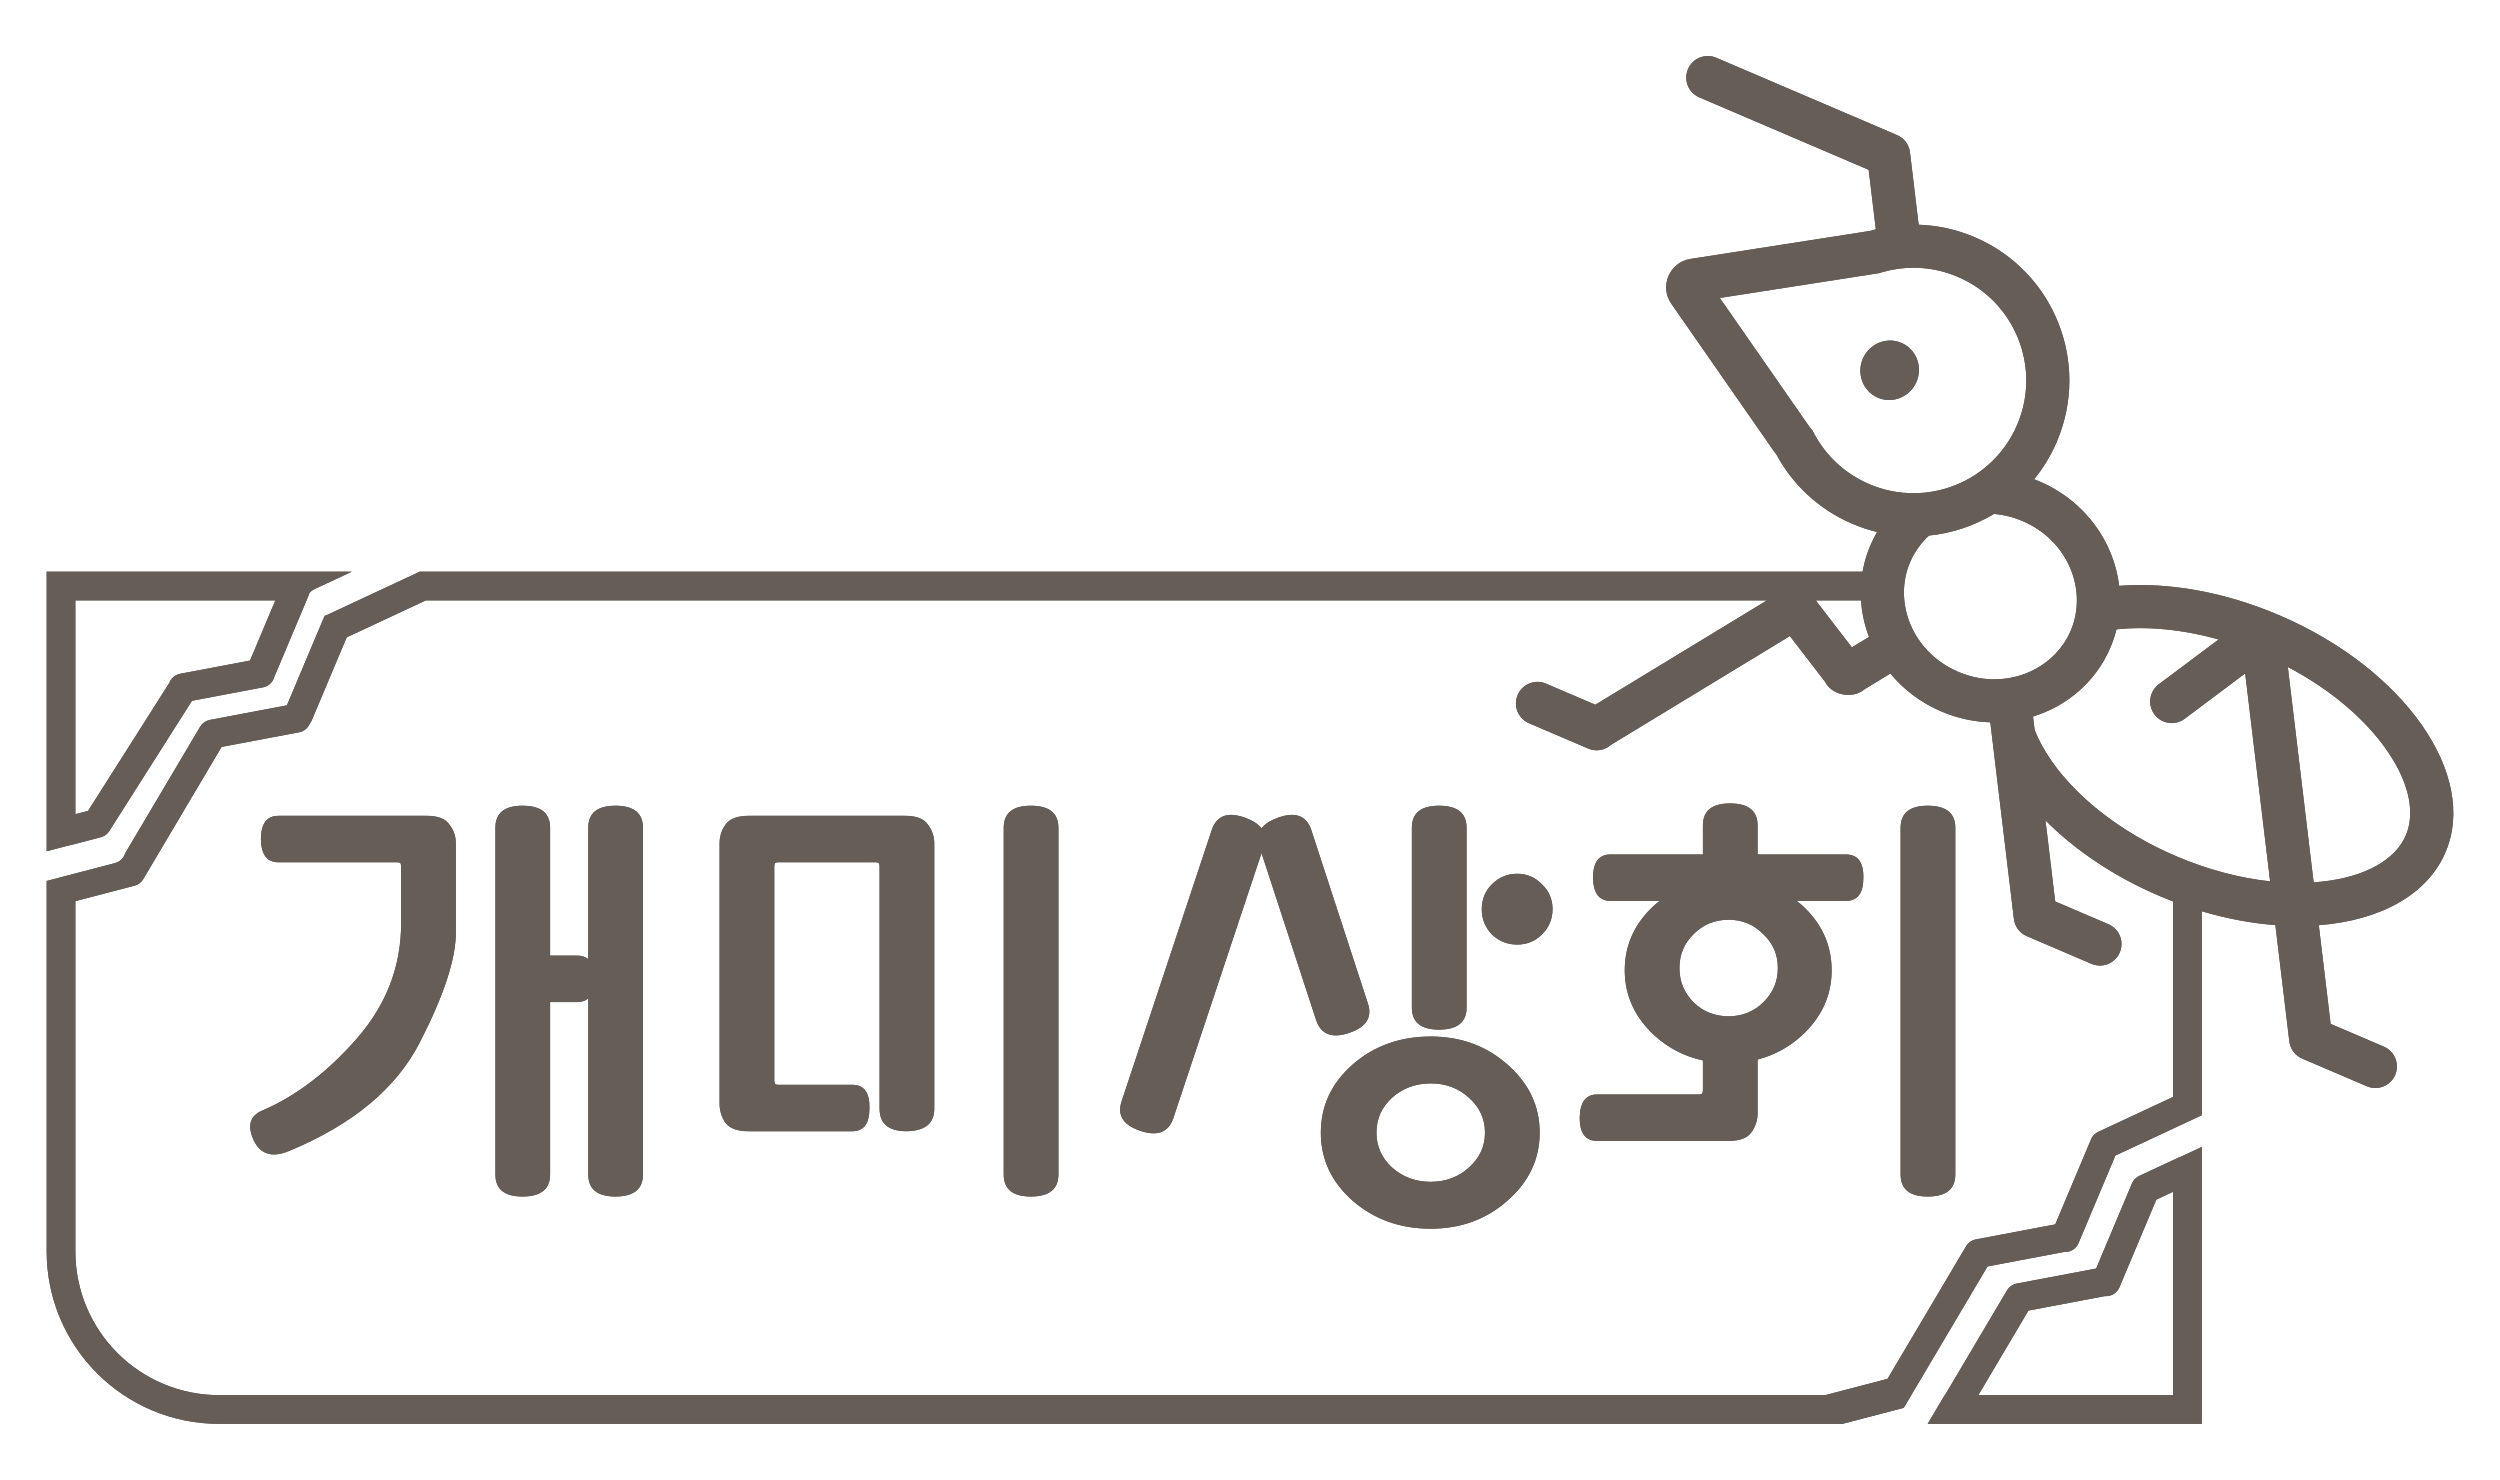 <svg width="174" height="103" viewBox="0 0 174 103" fill="none" xmlns="http://www.w3.org/2000/svg">
<path fill-rule="evenodd" clip-rule="evenodd" d="M119.453 4.02L132.009 9.391C132.064 9.413 132.118 9.439 132.17 9.468C132.361 9.573 132.521 9.715 132.646 9.882C132.771 10.048 132.862 10.242 132.909 10.455C132.922 10.513 132.932 10.572 132.938 10.631L133.53 15.567C133.532 15.579 133.533 15.59 133.534 15.602L133.535 15.617L133.537 15.641C134.846 15.684 136.17 15.966 137.447 16.512C142.953 18.867 145.508 25.241 143.152 30.747C142.74 31.711 142.205 32.584 141.574 33.356C141.701 33.404 141.828 33.455 141.955 33.51C145.103 34.856 147.128 37.699 147.495 40.774C150.85 40.513 154.762 41.163 158.63 42.818C167.329 46.539 172.511 53.928 170.205 59.321C168.921 62.322 165.59 64.073 161.388 64.394L162.212 71.262L165.916 72.846C166.677 73.171 167.031 74.053 166.705 74.815C166.379 75.576 165.497 75.93 164.736 75.604L160.267 73.693C160.024 73.595 159.81 73.435 159.648 73.23C159.509 73.054 159.408 72.845 159.359 72.615C159.348 72.561 159.339 72.506 159.333 72.451L158.366 64.388C156.72 64.263 154.995 63.944 153.247 63.424V77.619L152.695 77.877C152.686 77.881 152.678 77.885 152.67 77.889L147.231 80.427L144.663 86.527C144.49 86.936 144.078 87.171 143.658 87.136L138.332 88.143L133.025 97.101L132.883 97.341L132.874 97.355C132.873 97.357 132.873 97.358 132.872 97.359L132.5 97.986L128.233 99.101H15.247C8.62 99.101 3.247 93.729 3.247 87.101V61.314L8.004 60.071C8.181 60.025 8.334 59.934 8.455 59.814L8.46 59.812L8.466 59.803C8.578 59.688 8.662 59.547 8.708 59.394L13.928 50.584C13.931 50.58 13.933 50.576 13.935 50.572C13.938 50.567 13.941 50.563 13.943 50.559C14.017 50.441 14.11 50.344 14.217 50.27C14.324 50.195 14.447 50.14 14.582 50.111C14.592 50.109 14.601 50.107 14.611 50.105L19.968 49.092L22.577 42.895C22.581 42.886 22.584 42.878 22.588 42.869C22.638 42.855 22.688 42.836 22.736 42.814L29.079 39.853C29.12 39.834 29.158 39.813 29.195 39.789H129.636C129.519 40.456 129.484 41.126 129.527 41.789H126.393C126.406 41.812 126.418 41.834 126.429 41.856L128.891 45.056L130.083 44.331C129.314 42.313 129.288 40.042 130.187 37.942C130.322 37.625 130.476 37.32 130.645 37.028C130.063 36.887 129.486 36.696 128.917 36.453C126.575 35.452 124.768 33.723 123.644 31.644C123.598 31.591 123.554 31.534 123.512 31.474L116.323 21.139C115.479 19.926 116.197 18.248 117.657 18.021L130.096 16.082L130.126 16.077C130.269 16.035 130.412 15.996 130.556 15.96C130.555 15.948 130.553 15.936 130.552 15.924L130.059 11.82L118.273 6.778C117.511 6.453 117.158 5.571 117.484 4.809C117.809 4.048 118.691 3.694 119.453 4.02ZM126.216 41.546C126.216 41.545 126.216 41.545 126.216 41.545C125.859 41.146 125.305 40.942 124.767 40.964C124.507 40.967 124.251 41.022 124.02 41.136C123.899 41.195 123.792 41.267 123.701 41.349L122.976 41.789H29.637L24.13 44.36L21.703 50.126C21.666 50.213 21.619 50.292 21.563 50.362C21.439 50.665 21.169 50.901 20.823 50.966L15.421 51.987L9.972 61.185L9.963 61.199C9.833 61.411 9.624 61.576 9.364 61.644L5.247 62.719V87.101C5.247 92.624 9.724 97.101 15.247 97.101H127.037L131.371 95.969L136.839 86.74C136.844 86.731 136.849 86.723 136.854 86.715C136.928 86.597 137.021 86.501 137.128 86.426C137.235 86.351 137.358 86.296 137.493 86.267C137.503 86.265 137.512 86.263 137.522 86.261L143.044 85.217L145.535 79.3C145.547 79.272 145.559 79.245 145.573 79.219C145.671 79.032 145.829 78.874 146.035 78.778L151.247 76.346V62.743C150.923 62.618 150.599 62.487 150.276 62.349C147.109 60.994 144.409 59.154 142.366 57.101L143.042 62.74L146.746 64.324C147.508 64.65 147.861 65.531 147.535 66.293C147.209 67.055 146.328 67.408 145.566 67.082L141.095 65.169C141.033 65.144 140.973 65.116 140.916 65.083C140.735 64.981 140.582 64.845 140.462 64.687C140.334 64.518 140.24 64.321 140.192 64.104C140.179 64.046 140.169 63.987 140.163 63.928L138.525 50.273C137.386 50.239 136.228 49.993 135.109 49.515C133.682 48.904 132.486 47.986 131.57 46.879L129.765 47.977C129.674 48.058 129.567 48.13 129.446 48.189C129.215 48.303 128.957 48.359 128.697 48.361C128.16 48.383 127.607 48.178 127.25 47.78C127.162 47.681 127.091 47.577 127.037 47.47L124.575 44.269L112.129 51.837C111.708 52.214 111.091 52.336 110.537 52.099L106.419 50.337C105.657 50.012 105.304 49.13 105.63 48.368C105.956 47.607 106.837 47.253 107.599 47.579L111.036 49.049L123.701 41.349C123.792 41.267 123.899 41.196 124.02 41.136C124.251 41.022 124.507 40.967 124.767 40.964C125.305 40.942 125.859 41.146 126.216 41.546ZM141.61 50.803C141.878 51.49 142.272 52.225 142.817 53.002C144.542 55.462 147.536 57.914 151.455 59.59C153.714 60.556 155.946 61.122 158 61.342L156.264 46.871L152.052 50.027C151.389 50.524 150.448 50.389 149.952 49.726C149.455 49.063 149.59 48.123 150.253 47.626L154.417 44.506C151.836 43.786 149.386 43.581 147.307 43.804C147.2 44.234 147.057 44.662 146.878 45.082C145.857 47.468 143.852 49.144 141.498 49.871L141.61 50.803ZM134.257 37.276C135.863 37.114 137.412 36.596 138.788 35.767C139.446 35.823 140.116 35.986 140.775 36.268C143.971 37.635 145.312 41.114 144.119 43.902C142.927 46.691 139.485 48.124 136.289 46.757C133.093 45.389 131.752 41.911 132.945 39.122C133.249 38.41 133.7 37.787 134.257 37.276ZM119.699 20.738L130.551 19.047L130.763 19.017L130.973 18.955C132.662 18.458 134.521 18.523 136.267 19.27C140.25 20.974 142.098 25.584 140.394 29.568C138.69 33.551 134.08 35.399 130.097 33.695C128.4 32.969 127.096 31.723 126.283 30.218L126.129 29.933L125.948 29.723L119.699 20.738ZM133.39 26.571C132.939 27.625 131.736 28.122 130.703 27.681C129.671 27.239 129.2 26.026 129.651 24.972C130.102 23.918 131.304 23.421 132.337 23.863C133.369 24.304 133.841 25.517 133.39 26.571ZM36.367 83.278C37.647 83.278 38.287 82.766 38.287 81.742V69.742H40.175C40.495 69.742 40.751 69.656 40.943 69.486V81.742C40.943 82.766 41.572 83.278 42.831 83.278C44.111 83.278 44.751 82.766 44.751 81.742V57.614C44.751 56.59 44.111 56.078 42.831 56.078C41.572 56.078 40.943 56.59 40.943 57.614V66.766C40.751 66.595 40.495 66.51 40.175 66.51H38.287V57.614C38.287 56.59 37.647 56.078 36.367 56.078C35.108 56.078 34.479 56.59 34.479 57.614V81.742C34.479 82.766 35.108 83.278 36.367 83.278ZM17.647 79.342C18.116 80.344 18.938 80.6 20.111 80.11C24.548 78.275 27.588 75.747 29.231 72.526C30.895 69.283 31.727 66.744 31.727 64.91V58.702C31.727 58.211 31.578 57.774 31.279 57.39C31.002 56.984 30.479 56.782 29.711 56.782H19.375C18.564 56.782 18.159 57.326 18.159 58.414C18.18 59.48 18.585 60.014 19.375 60.014H27.631C27.78 60.014 27.866 60.046 27.887 60.11C27.908 60.174 27.919 60.248 27.919 60.334V64.238C27.919 67.246 26.895 69.923 24.847 72.27C22.799 74.616 20.602 76.291 18.255 77.294C17.401 77.656 17.199 78.339 17.647 79.342ZM71.746 83.278C73.026 83.278 73.666 82.766 73.666 81.742V57.614C73.666 56.59 73.026 56.078 71.746 56.078C70.488 56.078 69.858 56.59 69.858 57.614V81.742C69.858 82.766 70.488 83.278 71.746 83.278ZM63.106 78.734C64.386 78.712 65.026 78.19 65.026 77.166V58.702C65.026 58.211 64.877 57.774 64.578 57.39C64.301 56.984 63.778 56.782 63.01 56.782H52.098C51.33 56.782 50.797 56.984 50.498 57.39C50.221 57.774 50.082 58.211 50.082 58.702V76.814C50.082 77.304 50.221 77.752 50.498 78.158C50.797 78.542 51.33 78.734 52.098 78.734H59.33C60.12 78.734 60.514 78.2 60.514 77.134C60.536 76.046 60.141 75.502 59.33 75.502H54.178C54.029 75.502 53.944 75.47 53.922 75.406C53.901 75.342 53.89 75.267 53.89 75.182V60.334C53.89 60.248 53.901 60.174 53.922 60.11C53.944 60.046 54.029 60.014 54.178 60.014H60.93C61.08 60.014 61.165 60.046 61.186 60.11C61.208 60.174 61.218 60.248 61.218 60.334V77.166C61.218 78.211 61.848 78.734 63.106 78.734ZM104.954 83.534C106.426 82.232 107.162 80.664 107.162 78.83C107.162 76.995 106.426 75.427 104.954 74.126C103.482 72.803 101.69 72.142 99.578 72.142C97.445 72.142 95.631 72.792 94.138 74.094C92.666 75.395 91.93 76.974 91.93 78.83C91.93 80.686 92.666 82.264 94.138 83.566C95.631 84.867 97.445 85.518 99.578 85.518C101.69 85.518 103.482 84.856 104.954 83.534ZM93.914 71.886C95.109 71.48 95.535 70.787 95.194 69.806L91.258 57.742C90.916 56.76 90.148 56.483 88.954 56.91C88.421 57.102 88.037 57.347 87.802 57.646C87.567 57.347 87.183 57.102 86.65 56.91C85.455 56.483 84.687 56.76 84.346 57.742L78.074 76.622C77.733 77.603 78.159 78.296 79.354 78.702C80.549 79.107 81.317 78.819 81.658 77.838L87.802 59.374L91.61 71.022C91.951 72.003 92.719 72.291 93.914 71.886ZM100.154 71.662C101.434 71.662 102.074 71.15 102.074 70.126V57.614C102.074 56.59 101.434 56.078 100.154 56.078C98.895 56.078 98.266 56.59 98.266 57.614V70.126C98.266 71.15 98.895 71.662 100.154 71.662ZM102.234 76.397C102.981 77.059 103.354 77.87 103.354 78.83C103.354 79.79 102.981 80.6 102.234 81.262C101.509 81.923 100.623 82.254 99.578 82.254C98.532 82.254 97.636 81.923 96.89 81.262C96.165 80.6 95.802 79.79 95.802 78.83C95.802 77.87 96.165 77.059 96.89 76.397C97.636 75.736 98.532 75.406 99.578 75.406C100.623 75.406 101.509 75.736 102.234 76.397ZM107.322 65.038C107.813 64.547 108.058 63.96 108.058 63.278C108.058 62.595 107.813 62.019 107.322 61.55C106.853 61.059 106.277 60.814 105.594 60.814C104.911 60.814 104.325 61.059 103.834 61.55C103.365 62.019 103.13 62.595 103.13 63.278C103.13 63.96 103.365 64.547 103.834 65.038C104.325 65.507 104.911 65.742 105.594 65.742C106.277 65.742 106.853 65.507 107.322 65.038ZM121.882 78.83C122.181 78.424 122.33 77.976 122.33 77.486V73.742C123.482 73.443 124.506 72.888 125.402 72.078C126.789 70.798 127.482 69.283 127.482 67.534C127.482 65.763 126.789 64.248 125.402 62.99C125.295 62.904 125.178 62.808 125.05 62.702H128.474C129.285 62.702 129.69 62.168 129.69 61.102C129.711 60.014 129.306 59.47 128.474 59.47H122.33V57.454C122.33 56.43 121.69 55.918 120.41 55.918C119.151 55.918 118.522 56.43 118.522 57.454V59.47H112.09C111.279 59.47 110.874 60.014 110.874 61.102C110.895 62.168 111.301 62.702 112.09 62.702H115.514C115.386 62.808 115.269 62.904 115.162 62.99C113.775 64.248 113.082 65.763 113.082 67.534C113.082 69.283 113.775 70.798 115.162 72.078C116.122 72.952 117.242 73.528 118.522 73.806V75.854C118.522 75.939 118.511 76.014 118.49 76.078C118.469 76.142 118.383 76.174 118.234 76.174H111.162C110.373 76.174 109.967 76.718 109.946 77.806C109.946 78.872 110.351 79.406 111.162 79.406H120.314C121.082 79.406 121.605 79.214 121.882 78.83ZM134.17 83.278C135.45 83.278 136.09 82.766 136.09 81.742V57.614C136.09 56.59 135.45 56.078 134.17 56.078C132.911 56.078 132.282 56.59 132.282 57.614V81.742C132.282 82.766 132.911 83.278 134.17 83.278ZM122.714 65.006C123.397 65.646 123.738 66.435 123.738 67.374C123.738 68.312 123.397 69.112 122.714 69.774C122.053 70.414 121.253 70.734 120.314 70.734C119.354 70.734 118.543 70.414 117.882 69.774C117.221 69.112 116.89 68.312 116.89 67.374C116.89 66.435 117.221 65.646 117.882 65.006C118.543 64.344 119.354 64.014 120.314 64.014C121.253 64.014 122.053 64.344 122.714 65.006ZM167.446 58.141C166.851 59.533 165.211 60.827 162.187 61.287C161.814 61.343 161.428 61.385 161.03 61.413L159.232 46.423C162.281 48.026 164.635 50.092 166.088 52.165C167.845 54.669 168.042 56.75 167.446 58.141ZM19.163 41.789H5.247V56.668L6.129 56.438L11.783 47.532C11.901 47.213 12.178 46.963 12.536 46.895L15.238 46.384L17.401 45.975L19.163 41.789ZM21.537 41.277C21.524 41.325 21.509 41.373 21.489 41.42L19.092 47.112C18.996 47.473 18.702 47.765 18.311 47.839L15.609 48.349L13.363 48.774L7.606 57.842C7.535 57.954 7.446 58.047 7.344 58.119C7.264 58.176 7.175 58.222 7.077 58.255C7.055 58.262 7.033 58.269 7.011 58.274L5.08 58.779C5.031 58.792 4.983 58.8 4.935 58.806L3.247 59.247V41.789V39.789H5.247H24.487L21.89 41.002C21.748 41.068 21.629 41.163 21.537 41.277ZM151.247 82.95L150.08 83.495L147.51 89.601C147.338 90.01 146.925 90.244 146.506 90.209L141.18 91.216L137.693 97.101H151.247V82.95ZM135.368 97.101L139.687 89.813C139.689 89.809 139.691 89.805 139.693 89.802C139.696 89.797 139.699 89.792 139.702 89.788C139.775 89.671 139.869 89.574 139.975 89.499C140.082 89.424 140.205 89.369 140.341 89.34C140.345 89.339 140.348 89.338 140.352 89.338C140.358 89.336 140.364 89.335 140.369 89.334L145.892 88.29L148.384 82.37C148.471 82.164 148.618 82.002 148.796 81.897C148.834 81.873 148.874 81.85 148.916 81.831L151.634 80.562C151.688 80.537 151.743 80.517 151.798 80.502L153.247 79.826V97.101V99.101H151.247H134.164L135.349 97.101H135.368Z" fill="#5C544E"/>
<path fill-rule="evenodd" clip-rule="evenodd" d="M119.453 4.02L132.009 9.391C132.064 9.413 132.118 9.439 132.17 9.468C132.361 9.573 132.521 9.715 132.646 9.882C132.771 10.048 132.862 10.242 132.909 10.455C132.922 10.513 132.932 10.572 132.938 10.631L133.53 15.567C133.532 15.579 133.533 15.59 133.534 15.602L133.535 15.617L133.537 15.641C134.846 15.684 136.17 15.966 137.447 16.512C142.953 18.867 145.508 25.241 143.152 30.747C142.74 31.711 142.205 32.584 141.574 33.356C141.701 33.404 141.828 33.455 141.955 33.51C145.103 34.856 147.128 37.699 147.495 40.774C150.85 40.513 154.762 41.163 158.63 42.818C167.329 46.539 172.511 53.928 170.205 59.321C168.921 62.322 165.59 64.073 161.388 64.394L162.212 71.262L165.916 72.846C166.677 73.171 167.031 74.053 166.705 74.815C166.379 75.576 165.497 75.93 164.736 75.604L160.267 73.693C160.024 73.595 159.81 73.435 159.648 73.23C159.509 73.054 159.408 72.845 159.359 72.615C159.348 72.561 159.339 72.506 159.333 72.451L158.366 64.388C156.72 64.263 154.995 63.944 153.247 63.424V77.619L152.695 77.877C152.686 77.881 152.678 77.885 152.67 77.889L147.231 80.427L144.663 86.527C144.49 86.936 144.078 87.171 143.658 87.136L138.332 88.143L133.025 97.101L132.883 97.341L132.874 97.355C132.873 97.357 132.873 97.358 132.872 97.359L132.5 97.986L128.233 99.101H15.247C8.62 99.101 3.247 93.729 3.247 87.101V61.314L8.004 60.071C8.181 60.025 8.334 59.934 8.455 59.814L8.46 59.812L8.466 59.803C8.578 59.688 8.662 59.547 8.708 59.394L13.928 50.584C13.931 50.58 13.933 50.576 13.935 50.572C13.938 50.567 13.941 50.563 13.943 50.559C14.017 50.441 14.11 50.344 14.217 50.27C14.324 50.195 14.447 50.14 14.582 50.111C14.592 50.109 14.601 50.107 14.611 50.105L19.968 49.092L22.577 42.895C22.581 42.886 22.584 42.878 22.588 42.869C22.638 42.855 22.688 42.836 22.736 42.814L29.079 39.853C29.12 39.834 29.158 39.813 29.195 39.789H129.636C129.519 40.456 129.484 41.126 129.527 41.789H126.393C126.406 41.812 126.418 41.834 126.429 41.856L128.891 45.056L130.083 44.331C129.314 42.313 129.288 40.042 130.187 37.942C130.322 37.625 130.476 37.32 130.645 37.028C130.063 36.887 129.486 36.696 128.917 36.453C126.575 35.452 124.768 33.723 123.644 31.644C123.598 31.591 123.554 31.534 123.512 31.474L116.323 21.139C115.479 19.926 116.197 18.248 117.657 18.021L130.096 16.082L130.126 16.077C130.269 16.035 130.412 15.996 130.556 15.96C130.555 15.948 130.553 15.936 130.552 15.924L130.059 11.82L118.273 6.778C117.511 6.453 117.158 5.571 117.484 4.809C117.809 4.048 118.691 3.694 119.453 4.02ZM126.216 41.546C126.216 41.545 126.216 41.545 126.216 41.545C125.859 41.146 125.305 40.942 124.767 40.964C124.507 40.967 124.251 41.022 124.02 41.136C123.899 41.195 123.792 41.267 123.701 41.349L122.976 41.789H29.637L24.13 44.36L21.703 50.126C21.666 50.213 21.619 50.292 21.563 50.362C21.439 50.665 21.169 50.901 20.823 50.966L15.421 51.987L9.972 61.185L9.963 61.199C9.833 61.411 9.624 61.576 9.364 61.644L5.247 62.719V87.101C5.247 92.624 9.724 97.101 15.247 97.101H127.037L131.371 95.969L136.839 86.74C136.844 86.731 136.849 86.723 136.854 86.715C136.928 86.597 137.021 86.501 137.128 86.426C137.235 86.351 137.358 86.296 137.493 86.267C137.503 86.265 137.512 86.263 137.522 86.261L143.044 85.217L145.535 79.3C145.547 79.272 145.559 79.245 145.573 79.219C145.671 79.032 145.829 78.874 146.035 78.778L151.247 76.346V62.743C150.923 62.618 150.599 62.487 150.276 62.349C147.109 60.994 144.409 59.154 142.366 57.101L143.042 62.74L146.746 64.324C147.508 64.65 147.861 65.531 147.535 66.293C147.209 67.055 146.328 67.408 145.566 67.082L141.095 65.169C141.033 65.144 140.973 65.116 140.916 65.083C140.735 64.981 140.582 64.845 140.462 64.687C140.334 64.518 140.24 64.321 140.192 64.104C140.179 64.046 140.169 63.987 140.163 63.928L138.525 50.273C137.386 50.239 136.228 49.993 135.109 49.515C133.682 48.904 132.486 47.986 131.57 46.879L129.765 47.977C129.674 48.058 129.567 48.13 129.446 48.189C129.215 48.303 128.957 48.359 128.697 48.361C128.16 48.383 127.607 48.178 127.25 47.78C127.162 47.681 127.091 47.577 127.037 47.47L124.575 44.269L112.129 51.837C111.708 52.214 111.091 52.336 110.537 52.099L106.419 50.337C105.657 50.012 105.304 49.13 105.63 48.368C105.956 47.607 106.837 47.253 107.599 47.579L111.036 49.049L123.701 41.349C123.792 41.267 123.899 41.196 124.02 41.136C124.251 41.022 124.507 40.967 124.767 40.964C125.305 40.942 125.859 41.146 126.216 41.546ZM141.61 50.803C141.878 51.49 142.272 52.225 142.817 53.002C144.542 55.462 147.536 57.914 151.455 59.59C153.714 60.556 155.946 61.122 158 61.342L156.264 46.871L152.052 50.027C151.389 50.524 150.448 50.389 149.952 49.726C149.455 49.063 149.59 48.123 150.253 47.626L154.417 44.506C151.836 43.786 149.386 43.581 147.307 43.804C147.2 44.234 147.057 44.662 146.878 45.082C145.857 47.468 143.852 49.144 141.498 49.871L141.61 50.803ZM134.257 37.276C135.863 37.114 137.412 36.596 138.788 35.767C139.446 35.823 140.116 35.986 140.775 36.268C143.971 37.635 145.312 41.114 144.119 43.902C142.927 46.691 139.485 48.124 136.289 46.757C133.093 45.389 131.752 41.911 132.945 39.122C133.249 38.41 133.7 37.787 134.257 37.276ZM119.699 20.738L130.551 19.047L130.763 19.017L130.973 18.955C132.662 18.458 134.521 18.523 136.267 19.27C140.25 20.974 142.098 25.584 140.394 29.568C138.69 33.551 134.08 35.399 130.097 33.695C128.4 32.969 127.096 31.723 126.283 30.218L126.129 29.933L125.948 29.723L119.699 20.738ZM133.39 26.571C132.939 27.625 131.736 28.122 130.703 27.681C129.671 27.239 129.2 26.026 129.651 24.972C130.102 23.918 131.304 23.421 132.337 23.863C133.369 24.304 133.841 25.517 133.39 26.571ZM36.367 83.278C37.647 83.278 38.287 82.766 38.287 81.742V69.742H40.175C40.495 69.742 40.751 69.656 40.943 69.486V81.742C40.943 82.766 41.572 83.278 42.831 83.278C44.111 83.278 44.751 82.766 44.751 81.742V57.614C44.751 56.59 44.111 56.078 42.831 56.078C41.572 56.078 40.943 56.59 40.943 57.614V66.766C40.751 66.595 40.495 66.51 40.175 66.51H38.287V57.614C38.287 56.59 37.647 56.078 36.367 56.078C35.108 56.078 34.479 56.59 34.479 57.614V81.742C34.479 82.766 35.108 83.278 36.367 83.278ZM17.647 79.342C18.116 80.344 18.938 80.6 20.111 80.11C24.548 78.275 27.588 75.747 29.231 72.526C30.895 69.283 31.727 66.744 31.727 64.91V58.702C31.727 58.211 31.578 57.774 31.279 57.39C31.002 56.984 30.479 56.782 29.711 56.782H19.375C18.564 56.782 18.159 57.326 18.159 58.414C18.18 59.48 18.585 60.014 19.375 60.014H27.631C27.78 60.014 27.866 60.046 27.887 60.11C27.908 60.174 27.919 60.248 27.919 60.334V64.238C27.919 67.246 26.895 69.923 24.847 72.27C22.799 74.616 20.602 76.291 18.255 77.294C17.401 77.656 17.199 78.339 17.647 79.342ZM71.746 83.278C73.026 83.278 73.666 82.766 73.666 81.742V57.614C73.666 56.59 73.026 56.078 71.746 56.078C70.488 56.078 69.858 56.59 69.858 57.614V81.742C69.858 82.766 70.488 83.278 71.746 83.278ZM63.106 78.734C64.386 78.712 65.026 78.19 65.026 77.166V58.702C65.026 58.211 64.877 57.774 64.578 57.39C64.301 56.984 63.778 56.782 63.01 56.782H52.098C51.33 56.782 50.797 56.984 50.498 57.39C50.221 57.774 50.082 58.211 50.082 58.702V76.814C50.082 77.304 50.221 77.752 50.498 78.158C50.797 78.542 51.33 78.734 52.098 78.734H59.33C60.12 78.734 60.514 78.2 60.514 77.134C60.536 76.046 60.141 75.502 59.33 75.502H54.178C54.029 75.502 53.944 75.47 53.922 75.406C53.901 75.342 53.89 75.267 53.89 75.182V60.334C53.89 60.248 53.901 60.174 53.922 60.11C53.944 60.046 54.029 60.014 54.178 60.014H60.93C61.08 60.014 61.165 60.046 61.186 60.11C61.208 60.174 61.218 60.248 61.218 60.334V77.166C61.218 78.211 61.848 78.734 63.106 78.734ZM104.954 83.534C106.426 82.232 107.162 80.664 107.162 78.83C107.162 76.995 106.426 75.427 104.954 74.126C103.482 72.803 101.69 72.142 99.578 72.142C97.445 72.142 95.631 72.792 94.138 74.094C92.666 75.395 91.93 76.974 91.93 78.83C91.93 80.686 92.666 82.264 94.138 83.566C95.631 84.867 97.445 85.518 99.578 85.518C101.69 85.518 103.482 84.856 104.954 83.534ZM93.914 71.886C95.109 71.48 95.535 70.787 95.194 69.806L91.258 57.742C90.916 56.76 90.148 56.483 88.954 56.91C88.421 57.102 88.037 57.347 87.802 57.646C87.567 57.347 87.183 57.102 86.65 56.91C85.455 56.483 84.687 56.76 84.346 57.742L78.074 76.622C77.733 77.603 78.159 78.296 79.354 78.702C80.549 79.107 81.317 78.819 81.658 77.838L87.802 59.374L91.61 71.022C91.951 72.003 92.719 72.291 93.914 71.886ZM100.154 71.662C101.434 71.662 102.074 71.15 102.074 70.126V57.614C102.074 56.59 101.434 56.078 100.154 56.078C98.895 56.078 98.266 56.59 98.266 57.614V70.126C98.266 71.15 98.895 71.662 100.154 71.662ZM102.234 76.397C102.981 77.059 103.354 77.87 103.354 78.83C103.354 79.79 102.981 80.6 102.234 81.262C101.509 81.923 100.623 82.254 99.578 82.254C98.532 82.254 97.636 81.923 96.89 81.262C96.165 80.6 95.802 79.79 95.802 78.83C95.802 77.87 96.165 77.059 96.89 76.397C97.636 75.736 98.532 75.406 99.578 75.406C100.623 75.406 101.509 75.736 102.234 76.397ZM107.322 65.038C107.813 64.547 108.058 63.96 108.058 63.278C108.058 62.595 107.813 62.019 107.322 61.55C106.853 61.059 106.277 60.814 105.594 60.814C104.911 60.814 104.325 61.059 103.834 61.55C103.365 62.019 103.13 62.595 103.13 63.278C103.13 63.96 103.365 64.547 103.834 65.038C104.325 65.507 104.911 65.742 105.594 65.742C106.277 65.742 106.853 65.507 107.322 65.038ZM121.882 78.83C122.181 78.424 122.33 77.976 122.33 77.486V73.742C123.482 73.443 124.506 72.888 125.402 72.078C126.789 70.798 127.482 69.283 127.482 67.534C127.482 65.763 126.789 64.248 125.402 62.99C125.295 62.904 125.178 62.808 125.05 62.702H128.474C129.285 62.702 129.69 62.168 129.69 61.102C129.711 60.014 129.306 59.47 128.474 59.47H122.33V57.454C122.33 56.43 121.69 55.918 120.41 55.918C119.151 55.918 118.522 56.43 118.522 57.454V59.47H112.09C111.279 59.47 110.874 60.014 110.874 61.102C110.895 62.168 111.301 62.702 112.09 62.702H115.514C115.386 62.808 115.269 62.904 115.162 62.99C113.775 64.248 113.082 65.763 113.082 67.534C113.082 69.283 113.775 70.798 115.162 72.078C116.122 72.952 117.242 73.528 118.522 73.806V75.854C118.522 75.939 118.511 76.014 118.49 76.078C118.469 76.142 118.383 76.174 118.234 76.174H111.162C110.373 76.174 109.967 76.718 109.946 77.806C109.946 78.872 110.351 79.406 111.162 79.406H120.314C121.082 79.406 121.605 79.214 121.882 78.83ZM134.17 83.278C135.45 83.278 136.09 82.766 136.09 81.742V57.614C136.09 56.59 135.45 56.078 134.17 56.078C132.911 56.078 132.282 56.59 132.282 57.614V81.742C132.282 82.766 132.911 83.278 134.17 83.278ZM122.714 65.006C123.397 65.646 123.738 66.435 123.738 67.374C123.738 68.312 123.397 69.112 122.714 69.774C122.053 70.414 121.253 70.734 120.314 70.734C119.354 70.734 118.543 70.414 117.882 69.774C117.221 69.112 116.89 68.312 116.89 67.374C116.89 66.435 117.221 65.646 117.882 65.006C118.543 64.344 119.354 64.014 120.314 64.014C121.253 64.014 122.053 64.344 122.714 65.006ZM167.446 58.141C166.851 59.533 165.211 60.827 162.187 61.287C161.814 61.343 161.428 61.385 161.03 61.413L159.232 46.423C162.281 48.026 164.635 50.092 166.088 52.165C167.845 54.669 168.042 56.75 167.446 58.141ZM19.163 41.789H5.247V56.668L6.129 56.438L11.783 47.532C11.901 47.213 12.178 46.963 12.536 46.895L15.238 46.384L17.401 45.975L19.163 41.789ZM21.537 41.277C21.524 41.325 21.509 41.373 21.489 41.42L19.092 47.112C18.996 47.473 18.702 47.765 18.311 47.839L15.609 48.349L13.363 48.774L7.606 57.842C7.535 57.954 7.446 58.047 7.344 58.119C7.264 58.176 7.175 58.222 7.077 58.255C7.055 58.262 7.033 58.269 7.011 58.274L5.08 58.779C5.031 58.792 4.983 58.8 4.935 58.806L3.247 59.247V41.789V39.789H5.247H24.487L21.89 41.002C21.748 41.068 21.629 41.163 21.537 41.277ZM151.247 82.95L150.08 83.495L147.51 89.601C147.338 90.01 146.925 90.244 146.506 90.209L141.18 91.216L137.693 97.101H151.247V82.95ZM135.368 97.101L139.687 89.813C139.689 89.809 139.691 89.805 139.693 89.802C139.696 89.797 139.699 89.792 139.702 89.788C139.775 89.671 139.869 89.574 139.975 89.499C140.082 89.424 140.205 89.369 140.341 89.34C140.345 89.339 140.348 89.338 140.352 89.338C140.358 89.336 140.364 89.335 140.369 89.334L145.892 88.29L148.384 82.37C148.471 82.164 148.618 82.002 148.796 81.897C148.834 81.873 148.874 81.85 148.916 81.831L151.634 80.562C151.688 80.537 151.743 80.517 151.798 80.502L153.247 79.826V97.101V99.101H151.247H134.164L135.349 97.101H135.368Z" fill="#665D57"/>
</svg>
